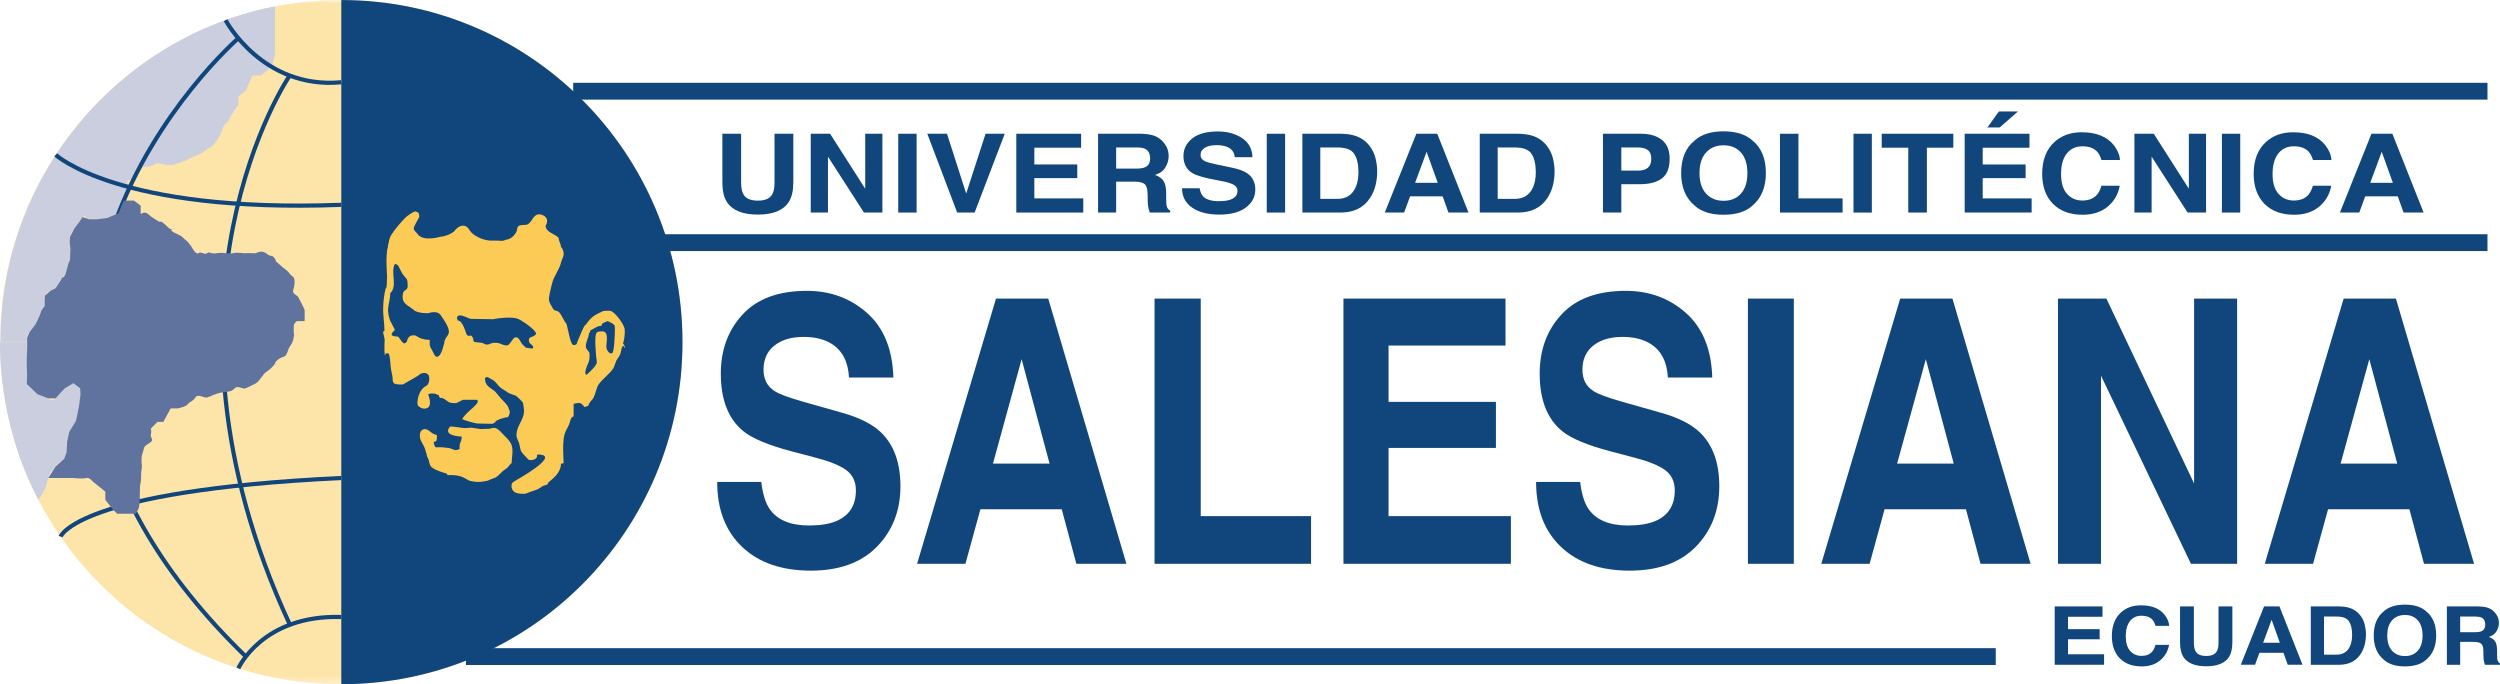 <?xml version="1.0" encoding="UTF-8"?>
<svg xmlns="http://www.w3.org/2000/svg" xmlns:xlink="http://www.w3.org/1999/xlink" width="356.83pt" height="97.66pt" viewBox="0 0 356.83 97.66" version="1.1">
<defs>
<clipPath id="clip1">
  <path d="M 0.008 0 L 97.414 0 L 97.414 97.66 L 0.008 97.66 Z M 0.008 0 "/>
</clipPath>
<filter id="alpha" filterUnits="objectBoundingBox" x="0%" y="0%" width="100%" height="100%">
  <feColorMatrix type="matrix" in="SourceGraphic" values="0 0 0 0 1 0 0 0 0 1 0 0 0 0 1 0 0 0 1 0"/>
</filter>
<mask id="mask0">
  <g filter="url(#alpha)">
<rect x="0" y="0" width="356.83" height="97.66" style="fill:rgb(0%,0%,0%);fill-opacity:0.5;stroke:none;"/>
  </g>
</mask>
<clipPath id="clip3">
  <path d="M 0.008 0 L 97.414 0 L 97.414 97.66 L 0.008 97.66 Z M 0.008 0 "/>
</clipPath>
<clipPath id="clip2">
  <rect width="98" height="98"/>
</clipPath>
<g id="surface4" clip-path="url(#clip2)">
<g clip-path="url(#clip3)" clip-rule="nonzero">
<path style=" stroke:none;fill-rule:nonzero;fill:rgb(98.799%,79.599%,33.299%);fill-opacity:1;" d="M 97.414 48.832 C 97.414 75.801 75.609 97.66 48.711 97.66 C 21.812 97.66 0.008 75.801 0.008 48.832 C 0.008 21.863 21.812 0 48.711 0 C 75.609 0 97.414 21.863 97.414 48.832 "/>
</g>
</g>
<clipPath id="clip4">
  <path d="M 48 0 L 98 0 L 98 97.66 L 48 97.66 Z M 48 0 "/>
</clipPath>
<clipPath id="clip5">
  <path d="M 23 2 L 50 2 L 50 97.66 L 23 97.66 Z M 23 2 "/>
</clipPath>
<clipPath id="clip6">
  <path d="M 25 79 L 58 79 L 58 97.66 L 25 97.66 Z M 25 79 "/>
</clipPath>
<clipPath id="clip7">
  <path d="M 4 0 L 44 0 L 44 97.66 L 4 97.66 Z M 4 0 "/>
</clipPath>
<clipPath id="clip8">
  <path d="M 80 11 L 356.828 11 L 356.828 15 L 80 15 Z M 80 11 "/>
</clipPath>
<clipPath id="clip9">
  <path d="M 80 33 L 356.828 33 L 356.828 36 L 80 36 Z M 80 33 "/>
</clipPath>
<clipPath id="clip10">
  <path d="M 349 86 L 356.828 86 L 356.828 95 L 349 95 Z M 349 86 "/>
</clipPath>
</defs>
<g id="surface1">
<g clip-path="url(#clip1)" clip-rule="nonzero">
<use xlink:href="#surface4" transform="matrix(1,0,0,1,0,-0)" mask="url(#mask0)"/>
</g>
<path style=" stroke:none;fill-rule:nonzero;fill:rgb(79.599%,80.8%,87.5%);fill-opacity:1;" d="M 0.062 48.793 C 0.062 25.277 16.641 5.645 38.723 1 L 39.242 0.926 L 39.242 7.875 L 38.77 9.535 L 37.246 10.785 L 36.043 10.785 L 35.09 12.918 L 34.02 13.758 L 34.02 14.957 C 34.02 14.957 32.801 16.641 32.684 17.121 C 32.562 17.598 31.992 17.531 31.738 18.465 C 31.48 19.398 30.762 20.359 30.402 20.723 C 30.043 21.082 29.801 21.082 29.203 21.559 C 28.602 22.043 27.641 22.281 27.039 22.641 C 26.441 23 25.84 23.121 24.879 23.48 C 23.918 23.84 22.48 23 22 23.48 C 21.52 23.961 20.055 23.637 19.781 24.168 C 19.504 24.695 19.359 24.984 19.168 25.367 C 18.98 25.746 18.156 25.727 18.156 25.727 L 18.156 27.496 C 18.156 27.496 17.824 28.242 17.66 28.637 C 17.492 29.027 17.066 30.055 16.918 30.449 C 16.766 30.84 15.035 31.164 14.438 31.285 C 13.836 31.402 13.117 31.043 12.637 31.285 C 12.156 31.523 12.277 30.133 11.555 31.309 C 10.836 32.484 10.234 32.848 9.996 33.805 C 9.754 34.766 10.355 36.445 9.996 37.047 C 9.637 37.645 9.637 38.488 9.395 38.969 C 9.152 39.445 8.742 39.566 8.648 40.047 C 8.555 40.527 8.672 40.648 7.953 41.129 C 7.234 41.609 6.754 41.488 6.395 42.207 C 6.031 42.93 6.875 42.93 6.395 43.648 C 5.914 44.367 6.031 43.852 5.676 45.012 C 5.312 46.168 5.312 45.93 4.711 46.77 C 4.113 47.609 3.875 47.59 3.875 48.211 C 3.875 48.832 3.754 48.918 3.875 49.945 C 3.992 50.973 3.82 54.812 3.82 54.812 L 4.473 55.41 L 5.312 56.254 C 5.312 56.254 5.434 55.895 5.793 56.254 C 6.152 56.613 6.875 56.852 6.875 56.852 C 6.875 56.852 7.473 57.453 7.953 56.852 C 8.434 56.254 9.273 55.41 9.273 55.41 C 9.273 55.41 9.754 54.691 10.477 54.691 C 11.195 54.691 11.434 55.055 11.434 55.41 C 11.434 55.773 11.555 56.547 11.434 57.121 C 11.316 57.691 10.957 59.613 10.836 60.094 C 10.715 60.574 9.875 61.656 9.875 61.656 C 9.875 61.656 9.516 63.094 9.516 63.574 C 9.516 64.055 9.637 64.895 9.152 65.496 C 8.676 66.098 8.191 65.977 7.953 66.578 C 7.715 67.18 7.355 67.059 7.113 67.656 C 6.875 68.258 6.754 68.617 6.633 69.219 C 6.516 69.816 5.488 71.348 5.488 71.348 C -0.457 60.16 0.008 48.832 0.008 48.832 L 48.711 48.832 "/>
<g clip-path="url(#clip4)" clip-rule="nonzero">
<path style=" stroke:none;fill-rule:nonzero;fill:rgb(6.299%,27.499%,48.199%);fill-opacity:1;" d="M 48.711 97.66 C 75.609 97.66 97.414 75.801 97.414 48.832 C 97.414 21.863 75.609 0.004 48.711 0.004 "/>
</g>
<path style="fill:none;stroke-width:5.97;stroke-linecap:butt;stroke-linejoin:miter;stroke:rgb(6.299%,27.499%,48.199%);stroke-opacity:1;stroke-miterlimit:10;" d="M 321.992 947.772 C 321.992 947.772 374.414 848.788 487.109 859.178 " transform="matrix(0.1,0,0,-0.1,0,97.66)"/>
<g clip-path="url(#clip5)" clip-rule="nonzero">
<path style="fill:none;stroke-width:5.97;stroke-linecap:butt;stroke-linejoin:miter;stroke:rgb(6.299%,27.499%,48.199%);stroke-opacity:1;stroke-miterlimit:10;" d="M 413.477 868.748 C 413.477 868.748 197.227 551.795 413.477 85.584 " transform="matrix(0.1,0,0,-0.1,0,97.66)"/>
</g>
<g clip-path="url(#clip6)" clip-rule="nonzero">
<path style="fill:none;stroke-width:5.97;stroke-linecap:butt;stroke-linejoin:miter;stroke:rgb(6.299%,27.499%,48.199%);stroke-opacity:1;stroke-miterlimit:10;" d="M 340.195 22.616 C 340.195 22.616 374.414 99.373 487.109 95.936 " transform="matrix(0.1,0,0,-0.1,0,97.66)"/>
</g>
<g clip-path="url(#clip7)" clip-rule="nonzero">
<path style="fill:none;stroke-width:5.97;stroke-linecap:butt;stroke-linejoin:miter;stroke:rgb(6.299%,27.499%,48.199%);stroke-opacity:1;stroke-miterlimit:10;" d="M 340.195 921.991 C 340.195 921.991 -134.141 510.428 350.898 39.452 " transform="matrix(0.1,0,0,-0.1,0,97.66)"/>
</g>
<path style="fill:none;stroke-width:5.97;stroke-linecap:butt;stroke-linejoin:miter;stroke:rgb(6.299%,27.499%,48.199%);stroke-opacity:1;stroke-miterlimit:10;" d="M 79.531 755.584 C 79.531 755.584 168.281 672.264 487.109 684.256 " transform="matrix(0.1,0,0,-0.1,0,97.66)"/>
<path style="fill:none;stroke-width:5.97;stroke-linecap:butt;stroke-linejoin:miter;stroke:rgb(6.299%,27.499%,48.199%);stroke-opacity:1;stroke-miterlimit:10;" d="M 86.484 210.623 C 86.484 210.623 108.281 276.327 487.109 294.334 " transform="matrix(0.1,0,0,-0.1,0,97.66)"/>
<path style=" stroke:none;fill-rule:nonzero;fill:rgb(37.599%,45.099%,62%);fill-opacity:1;" d="M 17.66 28.637 L 19.117 28.637 L 20.078 29.352 L 20.078 30.566 C 20.078 30.566 20.68 30.082 21.16 30.566 C 21.641 31.043 22.719 31.645 22.719 31.645 L 23.078 31.645 C 23.078 31.645 23.941 32.363 24.168 32.605 C 24.398 32.844 24.879 32.605 24.879 32.605 C 24.879 32.605 23.918 32.727 24.879 33.207 L 25.84 33.684 L 26.801 34.527 L 27.281 35.125 C 27.281 35.125 27.941 36.43 28.332 36.137 C 28.723 35.844 29.199 36.43 29.562 36.137 C 29.922 35.844 30.043 36.312 31 36.137 C 31.961 35.965 32.684 36.312 33.285 36.137 C 33.883 35.965 34.734 36.191 35.09 36.137 C 35.445 36.086 36.441 36.191 36.543 36.137 C 36.645 36.086 37.367 35.637 38.086 36.223 C 38.805 36.805 38.715 36.203 39.242 36.926 C 39.766 37.645 38.684 36.688 39.766 37.645 C 40.848 38.605 41.043 38.605 41.367 39.086 C 41.684 39.566 42.047 39.328 42.047 40.289 C 42.047 41.246 41.566 41.609 42.047 41.969 L 42.527 42.328 C 42.527 42.328 43.484 44.102 43.484 44.297 L 43.484 45.832 L 42.406 45.832 C 42.406 45.832 41.926 46.051 41.926 46.648 L 41.926 47.25 C 41.926 48.09 42.047 47.348 41.926 48.09 C 41.805 48.832 41.73 48.879 41.348 49.504 C 40.965 50.133 41.023 50.766 40.453 50.93 C 39.887 51.09 39.438 51.453 39.242 51.812 C 39.043 52.172 39.887 51.211 39.043 52.172 C 38.203 53.133 38.086 52.859 37.605 53.477 C 37.125 54.09 36.922 54.453 36.543 54.695 C 36.164 54.934 35.574 55.172 35.09 55.41 C 34.602 55.652 34.004 54.934 33.523 55.41 C 33.043 55.895 32.711 55.895 31.734 56.012 C 30.762 56.133 30.043 56.613 29.562 56.734 C 29.082 56.852 28.242 56.133 27.883 56.734 C 27.52 57.332 27.039 57.332 26.801 57.691 C 26.559 58.055 25.359 58.293 25.359 58.293 L 24.359 58.293 L 23.32 60.215 L 22.477 60.215 L 21.531 61.176 C 21.531 61.176 21.66 61.535 21.531 62.016 C 21.398 62.496 22.023 62.734 21.531 63.094 C 21.039 63.453 20.68 63.574 20.559 63.938 C 20.441 64.293 20.441 64.418 20.32 64.777 C 20.199 65.137 20.199 65.379 20.199 65.855 C 20.199 66.336 20.32 66.457 20.199 67.059 C 20.078 67.656 20.199 68.379 20.078 68.855 C 19.957 69.336 19.984 69.535 19.957 70.539 C 19.93 71.539 20.023 70.621 19.93 71.539 L 19.84 72.457 L 19.406 73.328 L 16.719 73.328 L 16 72.586 L 15.035 71.348 L 15.035 70.176 L 13.25 68.738 C 13.25 68.738 12.754 68.074 12.277 68.227 C 11.797 68.379 10.355 68.227 10.355 68.227 L 6.898 68.227 L 7.953 66.578 L 9.156 65.496 L 9.5 64.582 L 9.582 63.008 L 9.875 61.656 L 10.836 60.094 L 11.012 59.266 L 11.293 57.832 L 11.484 56.363 L 11.434 55.41 L 10.477 54.695 L 9.273 55.41 L 8.648 56.062 L 7.953 56.852 L 6.875 56.852 L 5.312 56.254 L 4.895 55.832 L 3.82 54.812 L 3.867 53.477 L 3.82 52.172 L 3.82 50.984 L 3.875 49.945 L 3.875 48.211 L 4.227 47.383 C 4.227 47.383 4.84 46.594 5.016 46.363 C 5.195 46.137 5.672 45.012 5.672 45.012 L 5.918 44.297 L 6.395 43.648 L 6.375 42.816 L 6.395 42.207 L 7.234 41.492 L 7.953 41.129 L 8.648 40.047 L 8.863 39.621 C 8.863 39.621 9.188 39.668 9.395 38.969 C 9.605 38.266 9.746 37.664 9.746 37.664 L 9.996 37.047 L 10.043 35.586 L 9.941 34.527 L 9.996 33.805 L 10.609 32.617 L 11.293 31.711 L 11.785 30.984 L 12.637 31.285 L 13.926 31.297 L 15.316 31.102 L 16.918 30.449 L 17.355 29.352 "/>
<g clip-path="url(#clip8)" clip-rule="nonzero">
<path style="fill:none;stroke-width:24;stroke-linecap:butt;stroke-linejoin:miter;stroke:rgb(6.299%,27.499%,48.199%);stroke-opacity:1;stroke-miterlimit:10;" d="M 818.125 846.405 L 3550.43 846.405 " transform="matrix(0.1,0,0,-0.1,0,97.66)"/>
</g>
<g clip-path="url(#clip9)" clip-rule="nonzero">
<path style="fill:none;stroke-width:24;stroke-linecap:butt;stroke-linejoin:miter;stroke:rgb(6.299%,27.499%,48.199%);stroke-opacity:1;stroke-miterlimit:10;" d="M 818.125 630.272 L 3550.43 630.272 " transform="matrix(0.1,0,0,-0.1,0,97.66)"/>
</g>
<path style="fill:none;stroke-width:24;stroke-linecap:butt;stroke-linejoin:miter;stroke:rgb(6.299%,27.499%,48.199%);stroke-opacity:1;stroke-miterlimit:10;" d="M 665.078 39.452 L 2848.594 39.452 " transform="matrix(0.1,0,0,-0.1,0,97.66)"/>
<path style=" stroke:none;fill-rule:nonzero;fill:rgb(6.299%,27.499%,48.199%);fill-opacity:1;" d="M 103.105 19.09 L 105.781 19.09 L 105.781 26 C 105.781 26.773 105.887 27.336 106.09 27.691 C 106.406 28.32 107.102 28.637 108.172 28.637 C 109.234 28.637 109.926 28.32 110.242 27.691 C 110.449 27.336 110.551 26.773 110.551 26 L 110.551 19.09 L 113.23 19.09 L 113.23 26.004 C 113.23 27.199 113.02 28.129 112.605 28.797 C 111.832 30.02 110.352 30.629 108.172 30.629 C 105.988 30.629 104.508 30.02 103.727 28.797 C 103.312 28.129 103.105 27.199 103.105 26.004 "/>
<path style=" stroke:none;fill-rule:nonzero;fill:rgb(6.299%,27.499%,48.199%);fill-opacity:1;" d="M 115.719 19.09 L 118.48 19.09 L 123.492 26.934 L 123.492 19.09 L 125.945 19.09 L 125.945 30.34 L 123.312 30.34 L 118.176 22.359 L 118.176 30.34 L 115.719 30.34 "/>
<path style=" stroke:none;fill-rule:nonzero;fill:rgb(6.299%,27.499%,48.199%);fill-opacity:1;" d="M 128.207 30.34 L 130.828 30.34 L 130.828 19.09 L 128.207 19.09 Z M 128.207 30.34 "/>
<path style=" stroke:none;fill-rule:nonzero;fill:rgb(6.299%,27.499%,48.199%);fill-opacity:1;" d="M 140.672 19.09 L 143.41 19.09 L 139.109 30.34 L 136.621 30.34 L 132.355 19.09 L 135.168 19.09 L 137.906 27.629 "/>
<path style=" stroke:none;fill-rule:nonzero;fill:rgb(6.299%,27.499%,48.199%);fill-opacity:1;" d="M 154.312 21.082 L 147.633 21.082 L 147.633 23.473 L 153.762 23.473 L 153.762 25.426 L 147.633 25.426 L 147.633 28.316 L 154.617 28.316 L 154.617 30.34 L 145.059 30.34 L 145.059 19.09 L 154.312 19.09 "/>
<path style=" stroke:none;fill-rule:nonzero;fill:rgb(6.299%,27.499%,48.199%);fill-opacity:1;" d="M 159.309 21.047 L 159.309 24.066 L 162.145 24.066 C 162.707 24.066 163.133 24.004 163.414 23.883 C 163.91 23.672 164.16 23.25 164.16 22.617 C 164.16 21.934 163.918 21.477 163.438 21.242 C 163.164 21.109 162.762 21.047 162.219 21.047 Z M 164.758 19.379 C 165.223 19.559 165.613 19.82 165.938 20.168 C 166.203 20.453 166.414 20.77 166.574 21.113 C 166.727 21.461 166.805 21.852 166.805 22.297 C 166.805 22.832 166.656 23.355 166.352 23.871 C 166.051 24.387 165.551 24.754 164.852 24.969 C 165.438 25.176 165.848 25.473 166.09 25.855 C 166.332 26.238 166.453 26.828 166.453 27.613 L 166.453 28.371 C 166.453 28.883 166.477 29.23 166.523 29.418 C 166.594 29.707 166.754 29.918 167.012 30.055 L 167.012 30.34 L 164.102 30.34 C 164.02 30.09 163.965 29.887 163.93 29.734 C 163.859 29.422 163.824 29.098 163.82 28.766 L 163.801 27.723 C 163.789 27.004 163.652 26.527 163.387 26.289 C 163.117 26.047 162.617 25.926 161.883 25.926 L 159.309 25.926 L 159.309 30.34 L 156.73 30.34 L 156.73 19.09 L 162.766 19.09 C 163.629 19.105 164.293 19.203 164.758 19.379 "/>
<path style=" stroke:none;fill-rule:nonzero;fill:rgb(6.299%,27.499%,48.199%);fill-opacity:1;" d="M 171.23 26.867 C 171.312 27.379 171.473 27.766 171.711 28.02 C 172.148 28.48 172.895 28.715 173.957 28.715 C 174.59 28.715 175.109 28.652 175.504 28.531 C 176.254 28.297 176.633 27.863 176.633 27.227 C 176.633 26.855 176.445 26.566 176.078 26.363 C 175.711 26.164 175.125 25.988 174.324 25.836 L 172.961 25.57 C 171.617 25.305 170.695 25.016 170.195 24.707 C 169.344 24.188 168.918 23.379 168.918 22.273 C 168.918 21.266 169.336 20.43 170.168 19.762 C 171 19.098 172.219 18.762 173.832 18.762 C 175.176 18.762 176.324 19.078 177.273 19.703 C 178.227 20.332 178.723 21.246 178.77 22.441 L 176.234 22.441 C 176.191 21.766 175.852 21.285 175.219 21 C 174.797 20.812 174.273 20.715 173.648 20.715 C 172.949 20.715 172.398 20.84 171.98 21.082 C 171.566 21.328 171.359 21.668 171.359 22.105 C 171.359 22.508 171.562 22.809 171.973 23.004 C 172.234 23.137 172.797 23.293 173.648 23.473 L 175.863 23.938 C 176.836 24.141 177.559 24.41 178.043 24.754 C 178.797 25.281 179.172 26.047 179.172 27.051 C 179.172 28.078 178.727 28.93 177.836 29.609 C 176.945 30.289 175.688 30.629 174.059 30.629 C 172.398 30.629 171.094 30.293 170.141 29.625 C 169.188 28.957 168.715 28.035 168.715 26.867 "/>
<path style=" stroke:none;fill-rule:nonzero;fill:rgb(6.299%,27.499%,48.199%);fill-opacity:1;" d="M 180.805 30.34 L 183.426 30.34 L 183.426 19.09 L 180.805 19.09 Z M 180.805 30.34 "/>
<path style=" stroke:none;fill-rule:nonzero;fill:rgb(6.299%,27.499%,48.199%);fill-opacity:1;" d="M 188.449 21.047 L 188.449 28.387 L 190.883 28.387 C 192.129 28.387 192.996 27.84 193.488 26.746 C 193.758 26.145 193.895 25.43 193.895 24.602 C 193.895 23.457 193.691 22.578 193.289 21.965 C 192.887 21.352 192.082 21.047 190.883 21.047 Z M 193.281 19.336 C 194.168 19.594 194.883 20.07 195.434 20.762 C 195.871 21.324 196.172 21.926 196.328 22.578 C 196.492 23.23 196.57 23.852 196.57 24.441 C 196.57 25.938 196.234 27.203 195.562 28.242 C 194.645 29.641 193.238 30.34 191.328 30.34 L 185.891 30.34 L 185.891 19.09 L 191.328 19.09 C 192.113 19.102 192.762 19.184 193.281 19.336 "/>
<path style=" stroke:none;fill-rule:nonzero;fill:rgb(6.299%,27.499%,48.199%);fill-opacity:1;" d="M 201.98 26.09 L 205.211 26.09 L 203.621 21.664 Z M 202.156 19.09 L 205.141 19.09 L 209.602 30.34 L 206.742 30.34 L 205.91 28.027 L 201.266 28.027 L 200.41 30.34 L 197.652 30.34 "/>
<path style=" stroke:none;fill-rule:nonzero;fill:rgb(6.299%,27.499%,48.199%);fill-opacity:1;" d="M 213.766 21.047 L 213.766 28.387 L 216.199 28.387 C 217.445 28.387 218.312 27.84 218.809 26.746 C 219.074 26.145 219.207 25.43 219.207 24.602 C 219.207 23.457 219.008 22.578 218.605 21.965 C 218.203 21.352 217.398 21.047 216.199 21.047 Z M 218.598 19.336 C 219.484 19.594 220.199 20.07 220.746 20.762 C 221.188 21.324 221.488 21.926 221.648 22.578 C 221.809 23.23 221.887 23.852 221.887 24.441 C 221.887 25.938 221.551 27.203 220.875 28.242 C 219.965 29.641 218.551 30.34 216.645 30.34 L 211.207 30.34 L 211.207 19.09 L 216.645 19.09 C 217.426 19.102 218.078 19.184 218.598 19.336 "/>
<path style=" stroke:none;fill-rule:nonzero;fill:rgb(6.299%,27.499%,48.199%);fill-opacity:1;" d="M 235.191 21.418 C 234.855 21.168 234.391 21.047 233.789 21.047 L 231.414 21.047 L 231.414 24.355 L 233.789 24.355 C 234.391 24.355 234.855 24.223 235.191 23.953 C 235.523 23.684 235.691 23.254 235.691 22.668 C 235.691 22.086 235.523 21.668 235.191 21.418 M 237.203 25.469 C 236.465 26.02 235.41 26.293 234.039 26.293 L 231.414 26.293 L 231.414 30.34 L 228.793 30.34 L 228.793 19.09 L 234.211 19.09 C 235.461 19.09 236.453 19.379 237.195 19.961 C 237.938 20.543 238.312 21.438 238.312 22.656 C 238.312 23.98 237.941 24.922 237.203 25.469 "/>
<path style=" stroke:none;fill-rule:nonzero;fill:rgb(6.299%,27.499%,48.199%);fill-opacity:1;" d="M 248.492 27.629 C 249.105 26.941 249.41 25.965 249.41 24.699 C 249.41 23.438 249.105 22.461 248.492 21.773 C 247.879 21.082 247.051 20.738 246.008 20.738 C 244.961 20.738 244.129 21.082 243.508 21.77 C 242.883 22.457 242.574 23.434 242.574 24.699 C 242.574 25.965 242.883 26.941 243.508 27.629 C 244.129 28.316 244.961 28.66 246.008 28.66 C 247.051 28.66 247.879 28.316 248.492 27.629 M 250.141 29.34 C 249.188 30.215 247.809 30.652 246.008 30.652 C 244.203 30.652 242.824 30.215 241.871 29.34 C 240.594 28.266 239.953 26.719 239.953 24.699 C 239.953 22.641 240.594 21.094 241.871 20.062 C 242.824 19.188 244.203 18.746 246.008 18.746 C 247.809 18.746 249.188 19.188 250.141 20.062 C 251.41 21.094 252.047 22.641 252.047 24.699 C 252.047 26.719 251.41 28.266 250.141 29.34 "/>
<path style=" stroke:none;fill-rule:nonzero;fill:rgb(6.299%,27.499%,48.199%);fill-opacity:1;" d="M 254.059 19.09 L 256.695 19.09 L 256.695 28.316 L 262.996 28.316 L 262.996 30.34 L 254.059 30.34 "/>
<path style=" stroke:none;fill-rule:nonzero;fill:rgb(6.299%,27.499%,48.199%);fill-opacity:1;" d="M 264.551 30.34 L 267.172 30.34 L 267.172 19.09 L 264.551 19.09 Z M 264.551 30.34 "/>
<path style=" stroke:none;fill-rule:nonzero;fill:rgb(6.299%,27.499%,48.199%);fill-opacity:1;" d="M 278.801 19.09 L 278.801 21.082 L 275.027 21.082 L 275.027 30.34 L 272.371 30.34 L 272.371 21.082 L 268.582 21.082 L 268.582 19.09 "/>
<path style=" stroke:none;fill-rule:nonzero;fill:rgb(6.299%,27.499%,48.199%);fill-opacity:1;" d="M 288.027 15.91 L 285.426 18.191 L 283.664 18.191 L 285.305 15.91 Z M 289.672 21.082 L 282.996 21.082 L 282.996 23.473 L 289.121 23.473 L 289.121 25.426 L 282.996 25.426 L 282.996 28.316 L 289.98 28.316 L 289.98 30.34 L 280.422 30.34 L 280.422 19.09 L 289.672 19.09 "/>
<path style=" stroke:none;fill-rule:nonzero;fill:rgb(6.299%,27.499%,48.199%);fill-opacity:1;" d="M 293.238 20.266 C 294.254 19.34 295.547 18.879 297.117 18.879 C 299.215 18.879 300.75 19.5 301.723 20.742 C 302.258 21.438 302.547 22.137 302.586 22.836 L 299.949 22.836 C 299.781 22.301 299.566 21.891 299.305 21.617 C 298.836 21.129 298.137 20.883 297.215 20.883 C 296.277 20.883 295.535 21.23 294.992 21.918 C 294.449 22.609 294.18 23.582 294.18 24.844 C 294.18 26.105 294.469 27.051 295.039 27.68 C 295.609 28.309 296.34 28.621 297.219 28.621 C 298.125 28.621 298.812 28.352 299.289 27.812 C 299.551 27.523 299.77 27.086 299.941 26.508 L 302.559 26.508 C 302.336 27.734 301.758 28.73 300.828 29.5 C 299.898 30.266 298.711 30.652 297.258 30.652 C 295.465 30.652 294.055 30.133 293.027 29.094 C 291.996 28.051 291.484 26.621 291.484 24.809 C 291.484 22.844 292.07 21.332 293.238 20.266 "/>
<path style=" stroke:none;fill-rule:nonzero;fill:rgb(6.299%,27.499%,48.199%);fill-opacity:1;" d="M 304.648 19.09 L 307.41 19.09 L 312.418 26.934 L 312.418 19.09 L 314.875 19.09 L 314.875 30.34 L 312.242 30.34 L 307.105 22.359 L 307.105 30.34 L 304.648 30.34 "/>
<path style=" stroke:none;fill-rule:nonzero;fill:rgb(6.299%,27.499%,48.199%);fill-opacity:1;" d="M 317.137 30.34 L 319.754 30.34 L 319.754 19.09 L 317.137 19.09 Z M 317.137 30.34 "/>
<path style=" stroke:none;fill-rule:nonzero;fill:rgb(6.299%,27.499%,48.199%);fill-opacity:1;" d="M 323.422 20.266 C 324.441 19.34 325.734 18.879 327.301 18.879 C 329.402 18.879 330.938 19.5 331.906 20.742 C 332.445 21.438 332.73 22.137 332.773 22.836 L 330.137 22.836 C 329.969 22.301 329.754 21.891 329.488 21.617 C 329.02 21.129 328.324 20.883 327.402 20.883 C 326.461 20.883 325.723 21.23 325.18 21.918 C 324.641 22.609 324.367 23.582 324.367 24.844 C 324.367 26.105 324.652 27.051 325.227 27.68 C 325.797 28.309 326.523 28.621 327.406 28.621 C 328.309 28.621 328.996 28.352 329.473 27.812 C 329.734 27.523 329.953 27.086 330.129 26.508 L 332.746 26.508 C 332.52 27.734 331.945 28.73 331.016 29.5 C 330.086 30.266 328.898 30.652 327.445 30.652 C 325.652 30.652 324.238 30.133 323.211 29.094 C 322.184 28.051 321.672 26.621 321.672 24.809 C 321.672 22.844 322.254 21.332 323.422 20.266 "/>
<path style=" stroke:none;fill-rule:nonzero;fill:rgb(6.299%,27.499%,48.199%);fill-opacity:1;" d="M 338.312 26.09 L 341.539 26.09 L 339.949 21.664 Z M 338.484 19.09 L 341.465 19.09 L 345.93 30.34 L 343.07 30.34 L 342.238 28.027 L 337.594 28.027 L 336.738 30.34 L 333.98 30.34 "/>
<path style=" stroke:none;fill-rule:nonzero;fill:rgb(6.299%,27.499%,48.199%);fill-opacity:1;" d="M 300.094 88.031 L 295.172 88.031 L 295.172 89.801 L 299.688 89.801 L 299.688 91.246 L 295.172 91.246 L 295.172 93.387 L 300.32 93.387 L 300.32 94.883 L 293.273 94.883 L 293.273 86.555 L 300.094 86.555 "/>
<path style=" stroke:none;fill-rule:nonzero;fill:rgb(6.299%,27.499%,48.199%);fill-opacity:1;" d="M 302.723 87.426 C 303.473 86.738 304.426 86.398 305.578 86.398 C 307.129 86.398 308.258 86.855 308.977 87.777 C 309.371 88.293 309.582 88.809 309.609 89.332 L 307.668 89.332 C 307.547 88.93 307.383 88.629 307.191 88.426 C 306.848 88.066 306.336 87.883 305.656 87.883 C 304.965 87.883 304.414 88.141 304.016 88.648 C 303.617 89.16 303.414 89.883 303.414 90.816 C 303.414 91.75 303.629 92.449 304.051 92.914 C 304.469 93.383 305.008 93.613 305.656 93.613 C 306.324 93.613 306.828 93.414 307.18 93.016 C 307.375 92.801 307.535 92.477 307.66 92.047 L 309.594 92.047 C 309.426 92.957 309 93.695 308.316 94.262 C 307.633 94.832 306.758 95.117 305.684 95.117 C 304.363 95.117 303.324 94.73 302.562 93.965 C 301.809 93.191 301.43 92.133 301.43 90.789 C 301.43 89.336 301.859 88.215 302.723 87.426 "/>
<path style=" stroke:none;fill-rule:nonzero;fill:rgb(6.299%,27.499%,48.199%);fill-opacity:1;" d="M 311.164 86.555 L 313.137 86.555 L 313.137 91.672 C 313.137 92.242 313.215 92.66 313.363 92.922 C 313.598 93.391 314.109 93.625 314.898 93.625 C 315.68 93.625 316.191 93.391 316.426 92.922 C 316.574 92.66 316.652 92.242 316.652 91.672 L 316.652 86.555 L 318.629 86.555 L 318.629 91.676 C 318.629 92.562 318.473 93.25 318.168 93.742 C 317.598 94.648 316.504 95.098 314.898 95.098 C 313.289 95.098 312.199 94.648 311.621 93.742 C 311.316 93.25 311.164 92.562 311.164 91.676 "/>
<path style=" stroke:none;fill-rule:nonzero;fill:rgb(6.299%,27.499%,48.199%);fill-opacity:1;" d="M 323.023 91.738 L 325.406 91.738 L 324.23 88.461 Z M 323.152 86.555 L 325.352 86.555 L 328.641 94.883 L 326.535 94.883 L 325.922 93.172 L 322.496 93.172 L 321.867 94.883 L 319.836 94.883 "/>
<path style=" stroke:none;fill-rule:nonzero;fill:rgb(6.299%,27.499%,48.199%);fill-opacity:1;" d="M 331.711 88.004 L 331.711 93.438 L 333.504 93.438 C 334.422 93.438 335.062 93.031 335.426 92.223 C 335.621 91.777 335.723 91.25 335.723 90.637 C 335.723 89.789 335.574 89.137 335.277 88.684 C 334.98 88.23 334.391 88.004 333.504 88.004 Z M 335.273 86.738 C 335.926 86.93 336.453 87.281 336.855 87.793 C 337.184 88.207 337.402 88.656 337.52 89.137 C 337.637 89.621 337.695 90.078 337.695 90.516 C 337.695 91.625 337.449 92.562 336.953 93.332 C 336.277 94.367 335.238 94.887 333.832 94.887 L 329.824 94.887 L 329.824 86.555 L 333.832 86.555 C 334.41 86.562 334.891 86.625 335.273 86.738 "/>
<path style=" stroke:none;fill-rule:nonzero;fill:rgb(6.299%,27.499%,48.199%);fill-opacity:1;" d="M 345.098 92.879 C 345.551 92.371 345.777 91.648 345.777 90.707 C 345.777 89.773 345.551 89.051 345.098 88.543 C 344.645 88.031 344.035 87.777 343.27 87.777 C 342.496 87.777 341.883 88.031 341.422 88.539 C 340.969 89.047 340.738 89.77 340.738 90.707 C 340.738 91.648 340.969 92.371 341.422 92.879 C 341.883 93.387 342.496 93.641 343.27 93.641 C 344.035 93.641 344.645 93.387 345.098 92.879 M 346.312 94.145 C 345.609 94.793 344.598 95.117 343.27 95.117 C 341.938 95.117 340.922 94.793 340.219 94.145 C 339.277 93.352 338.809 92.203 338.809 90.707 C 338.809 89.184 339.277 88.039 340.219 87.273 C 340.922 86.625 341.938 86.301 343.27 86.301 C 344.598 86.301 345.609 86.625 346.312 87.273 C 347.254 88.039 347.723 89.184 347.723 90.707 C 347.723 92.203 347.254 93.352 346.312 94.145 "/>
<g clip-path="url(#clip10)" clip-rule="nonzero">
<path style=" stroke:none;fill-rule:nonzero;fill:rgb(6.299%,27.499%,48.199%);fill-opacity:1;" d="M 351.145 88.004 L 351.145 90.238 L 353.238 90.238 C 353.652 90.238 353.965 90.195 354.172 90.105 C 354.539 89.945 354.723 89.633 354.723 89.164 C 354.723 88.66 354.547 88.32 354.188 88.148 C 353.988 88.051 353.691 88.004 353.289 88.004 Z M 355.164 86.773 C 355.504 86.902 355.793 87.098 356.031 87.355 C 356.23 87.562 356.387 87.797 356.5 88.055 C 356.613 88.309 356.672 88.602 356.672 88.93 C 356.672 89.324 356.562 89.715 356.336 90.098 C 356.113 90.477 355.746 90.75 355.234 90.906 C 355.664 91.062 355.969 91.281 356.145 91.566 C 356.324 91.848 356.414 92.285 356.414 92.867 L 356.414 93.426 C 356.414 93.809 356.43 94.066 356.465 94.199 C 356.516 94.414 356.637 94.574 356.824 94.676 L 356.824 94.887 L 354.676 94.887 C 354.621 94.699 354.578 94.551 354.551 94.438 C 354.5 94.203 354.473 93.965 354.469 93.723 L 354.457 92.945 C 354.449 92.414 354.348 92.062 354.152 91.883 C 353.953 91.707 353.586 91.617 353.043 91.617 L 351.145 91.617 L 351.145 94.887 L 349.246 94.887 L 349.246 86.555 L 353.695 86.555 C 354.332 86.566 354.82 86.641 355.164 86.773 "/>
</g>
<path style=" stroke:none;fill-rule:nonzero;fill:rgb(6.299%,27.499%,48.199%);fill-opacity:1;" d="M 108.66 68.785 C 108.863 70.516 109.266 71.809 109.863 72.664 C 110.953 74.223 112.828 75.004 115.477 75.004 C 117.062 75.004 118.355 74.797 119.344 74.387 C 121.223 73.598 122.164 72.137 122.164 69.996 C 122.164 68.746 121.703 67.777 120.781 67.094 C 119.859 66.426 118.402 65.836 116.402 65.32 L 112.988 64.422 C 109.633 63.531 107.324 62.562 106.07 61.52 C 103.945 59.773 102.883 57.043 102.883 53.324 C 102.883 49.934 103.922 47.121 106.004 44.875 C 108.082 42.633 111.137 41.512 115.164 41.512 C 118.531 41.512 121.398 42.57 123.773 44.684 C 126.152 46.801 127.395 49.867 127.516 53.891 L 121.18 53.891 C 121.062 51.613 120.215 49.996 118.633 49.035 C 117.578 48.402 116.27 48.086 114.707 48.086 C 112.965 48.086 111.578 48.496 110.539 49.32 C 109.5 50.141 108.98 51.289 108.98 52.762 C 108.98 54.113 109.492 55.121 110.52 55.789 C 111.176 56.238 112.57 56.758 114.707 57.359 L 120.242 58.926 C 122.668 59.609 124.488 60.527 125.699 61.672 C 127.578 63.453 128.52 66.031 128.52 69.402 C 128.52 72.863 127.406 75.734 125.176 78.02 C 122.949 80.305 119.801 81.449 115.734 81.449 C 111.582 81.449 108.316 80.324 105.938 78.07 C 103.559 75.82 102.367 72.727 102.367 68.785 "/>
<path style=" stroke:none;fill-rule:nonzero;fill:rgb(6.299%,27.499%,48.199%);fill-opacity:1;" d="M 141.727 66.168 L 149.805 66.168 L 145.82 51.27 Z M 142.16 42.617 L 149.617 42.617 L 160.773 80.473 L 153.629 80.473 L 151.547 72.691 L 139.934 72.691 L 137.797 80.473 L 130.898 80.473 "/>
<path style=" stroke:none;fill-rule:nonzero;fill:rgb(6.299%,27.499%,48.199%);fill-opacity:1;" d="M 164.789 42.617 L 171.383 42.617 L 171.383 73.668 L 187.129 73.668 L 187.129 80.473 L 164.789 80.473 "/>
<path style=" stroke:none;fill-rule:nonzero;fill:rgb(6.299%,27.499%,48.199%);fill-opacity:1;" d="M 214.883 49.32 L 198.191 49.32 L 198.191 57.359 L 213.516 57.359 L 213.516 63.934 L 198.191 63.934 L 198.191 73.668 L 215.652 73.668 L 215.652 80.473 L 191.754 80.473 L 191.754 42.617 L 214.883 42.617 "/>
<path style=" stroke:none;fill-rule:nonzero;fill:rgb(6.299%,27.499%,48.199%);fill-opacity:1;" d="M 225.539 68.785 C 225.746 70.516 226.145 71.809 226.742 72.664 C 227.836 74.223 229.707 75.004 232.359 75.004 C 233.945 75.004 235.234 74.797 236.227 74.387 C 238.105 73.598 239.043 72.137 239.043 69.996 C 239.043 68.746 238.582 67.777 237.664 67.094 C 236.742 66.426 235.281 65.836 233.285 65.32 L 229.867 64.422 C 226.512 63.531 224.207 62.562 222.953 61.52 C 220.824 59.773 219.762 57.043 219.762 53.324 C 219.762 49.934 220.801 47.121 222.883 44.875 C 224.961 42.633 228.016 41.512 232.047 41.512 C 235.41 41.512 238.281 42.57 240.656 44.684 C 243.031 46.801 244.277 49.867 244.395 53.891 L 238.059 53.891 C 237.941 51.613 237.094 49.996 235.516 49.035 C 234.461 48.402 233.152 48.086 231.59 48.086 C 229.848 48.086 228.461 48.496 227.418 49.32 C 226.383 50.141 225.863 51.289 225.863 52.762 C 225.863 54.113 226.371 55.121 227.398 55.789 C 228.055 56.238 229.453 56.758 231.59 57.359 L 237.121 58.926 C 239.551 59.609 241.367 60.527 242.578 61.672 C 244.461 63.453 245.398 66.031 245.398 69.402 C 245.398 72.863 244.285 75.734 242.059 78.02 C 239.828 80.305 236.684 81.449 232.617 81.449 C 228.465 81.449 225.195 80.324 222.816 78.07 C 220.438 75.82 219.25 72.727 219.25 68.785 "/>
<path style=" stroke:none;fill-rule:nonzero;fill:rgb(6.299%,27.499%,48.199%);fill-opacity:1;" d="M 249.484 80.473 L 256.035 80.473 L 256.035 42.617 L 249.484 42.617 Z M 249.484 80.473 "/>
<path style=" stroke:none;fill-rule:nonzero;fill:rgb(6.299%,27.499%,48.199%);fill-opacity:1;" d="M 270.781 66.168 L 278.859 66.168 L 274.879 51.27 Z M 271.219 42.617 L 278.676 42.617 L 289.832 80.473 L 282.688 80.473 L 280.605 72.691 L 268.988 72.691 L 266.852 80.473 L 259.957 80.473 "/>
<path style=" stroke:none;fill-rule:nonzero;fill:rgb(6.299%,27.499%,48.199%);fill-opacity:1;" d="M 293.738 42.617 L 300.648 42.617 L 313.168 69.012 L 313.168 42.617 L 319.309 42.617 L 319.309 80.473 L 312.719 80.473 L 299.879 53.613 L 299.879 80.473 L 293.738 80.473 "/>
<path style=" stroke:none;fill-rule:nonzero;fill:rgb(6.299%,27.499%,48.199%);fill-opacity:1;" d="M 334.078 66.168 L 342.16 66.168 L 338.176 51.27 Z M 334.516 42.617 L 341.973 42.617 L 353.129 80.473 L 345.984 80.473 L 343.902 72.691 L 332.289 72.691 L 330.148 80.473 L 323.254 80.473 "/>
<path style=" stroke:none;fill-rule:nonzero;fill:rgb(98.799%,79.599%,33.299%);fill-opacity:1;" d="M 79.785 69.988 C 79.785 69.988 77.582 72.395 77.379 72.395 L 70.5 72.395 C 69.633 72.395 67.094 72.262 65.422 71.656 C 63.754 71.059 59.348 67.516 58.68 66.715 C 58.008 65.914 57.543 65.512 57.543 64.043 C 57.543 62.574 57.609 60.57 57.543 59.77 C 57.477 58.969 56.539 57.23 56.273 56.098 C 56.008 54.961 54.938 50.785 54.938 50.785 L 54.871 50.086 L 54.871 49.082 C 54.871 49.082 54.938 48.48 54.871 48.281 C 54.805 48.082 54.668 47.348 54.668 47.348 C 54.668 47.348 54.07 42.871 54.004 42.605 C 53.938 42.336 56.605 28.711 56.605 28.711 L 58.211 28.445 L 64.02 28.645 L 73.707 28.914 C 73.707 28.914 79.047 29.047 79.453 29.582 C 79.852 30.113 84.93 35.656 84.93 36.66 C 84.93 37.664 86.465 41.133 86.797 41.469 C 87.133 41.801 89.137 44.473 89.137 45.477 C 89.137 46.477 89.535 49.551 89.535 49.551 L 88.469 53.426 C 88.469 53.426 87.73 54.492 87.266 55.16 C 86.797 55.832 85.129 58.367 84.66 59.301 C 84.191 60.238 82.188 62.105 82.055 62.711 C 81.922 63.309 81.52 65.648 81.188 65.98 C 80.852 66.316 80.387 66.852 80.316 67.316 C 80.25 67.785 79.785 69.988 79.785 69.988 "/>
<path style=" stroke:none;fill-rule:nonzero;fill:rgb(6.299%,27.499%,48.199%);fill-opacity:1;" d="M 86.727 45.832 C 86.977 45.938 87.59 46.203 87.711 46.449 C 87.863 46.766 87.676 48.523 87.676 48.977 C 87.676 49.277 87.531 50.434 87.352 50.434 C 87.164 50.465 86.707 50.402 86.539 49.547 C 86.535 48.844 86.961 47.27 85.926 47.293 C 85.723 47.293 85.32 47.312 85.184 47.453 C 84.789 47.844 85.055 50.199 85.086 50.852 C 85.094 50.977 85.281 51.922 85.121 51.922 C 84.859 52.57 83.762 53.406 83.762 53.477 C 83.695 53.477 83.176 53.543 84.035 51.637 C 84.145 51.395 84.203 50.535 84.102 50.309 C 84.008 50.113 83.66 49.789 83.629 49.59 C 83.52 48.949 84.066 48.152 84.066 47.547 C 84.125 47.547 84.285 47.359 84.254 47.168 C 84.797 46.926 85.215 46.5 85.875 46.5 L 85.875 46.406 C 85.801 46.133 86.574 45.902 86.727 45.832 "/>
<path style=" stroke:none;fill-rule:nonzero;fill:rgb(6.299%,27.499%,48.199%);fill-opacity:1;" d="M 56.367 37.664 C 56.527 37.703 56.703 37.766 56.809 37.875 C 57.016 38.273 57.223 38.676 57.434 39.074 C 57.652 39.348 57.871 39.621 58.09 39.895 C 58.164 40.047 58.207 40.746 58.191 40.934 C 58.137 41.465 57.621 41.312 57.504 41.945 C 57.289 43.078 57.902 43.441 58.652 43.93 C 58.855 44.086 59.062 44.246 59.266 44.402 C 59.781 44.645 60.48 44.707 61.125 44.707 C 61.406 44.582 62.438 44.359 62.836 44.898 C 62.836 44.934 64.262 46.691 64.051 47.535 C 63.934 48.008 63.41 48.324 63.41 48.992 C 63.344 48.992 63.094 50.777 62.41 50.922 C 62.309 50.941 62.121 50.961 61.789 50.227 C 61.668 49.91 61.41 49.633 61.336 49.27 L 61.336 48.523 C 59.773 48.438 59.547 47.941 59.309 47.895 C 58.227 47.676 58.09 48.648 58.117 48.648 C 57.566 49.703 57.07 48.066 56.766 48.043 C 56.207 47.996 55.367 47.977 56.367 47.09 C 56.227 46.785 55.809 46.031 55.668 45.727 C 55.516 45.332 55.355 44.609 55.387 44.148 C 55.43 43.34 55.699 42.703 55.699 41.852 C 56.801 40.809 55.691 38.914 56.367 37.664 "/>
<path style=" stroke:none;fill-rule:nonzero;fill:rgb(6.299%,27.499%,48.199%);fill-opacity:1;" d="M 65.586 45.012 C 66.301 45.031 66.68 45.418 67.238 45.512 C 68.32 45.531 69.395 45.551 70.469 45.562 C 70.766 45.43 73.047 45.168 73.871 45.484 C 74.664 45.789 76.707 47.305 76.5 47.672 C 76.363 47.906 76.059 48.031 75.816 48.109 C 75.656 48.152 75.531 48.277 75.488 48.438 C 75.469 48.656 75.523 48.773 75.594 48.957 C 76.477 49.637 75.965 49.723 75.965 49.75 C 75.871 49.75 75.176 49.637 75.082 49.637 C 74.879 49.43 74.543 49.207 74.383 48.891 C 74.18 48.609 73.961 47.895 73.375 48.23 C 73.227 48.359 72.652 49.277 72.469 49.277 C 71.914 49.398 71.457 48.977 70.938 48.938 C 70.656 48.91 70.312 48.91 70.078 49.023 C 69.293 49.402 69.105 48.98 68.75 48.922 C 68.527 48.883 67.809 48.883 67.629 48.754 C 67.504 48.566 67.664 48.297 67.262 47.906 C 67.293 47.836 66.844 48.09 66.609 47.762 C 66.426 47.316 66.027 45.742 65.332 45.742 C 65.332 45.645 64.977 45.152 65.586 45.012 "/>
<path style=" stroke:none;fill-rule:evenodd;fill:rgb(6.299%,27.499%,48.199%);fill-opacity:1;" d="M 72.43 66.758 L 71.82 67.199 C 71.453 67.496 71.137 67.953 70.715 68.16 C 70.418 68.305 69.691 68.523 69.691 68.582 C 69.816 68.582 69.152 68.684 69.035 68.715 C 68.602 68.812 68.051 68.816 67.602 68.734 L 67.02 68.621 C 66.59 68.422 66.168 68.098 65.68 67.969 C 65.078 67.809 64.547 67.777 63.887 67.82 L 63.887 67.727 L 63.789 67.727 L 63.789 67.629 C 63.887 67.602 62.078 67.184 61.555 66.629 C 61.266 66.32 61.281 65.867 61.129 65.477 C 61.07 65.32 60.93 65.164 60.914 64.961 C 60.906 64.84 60.871 64.734 60.832 64.633 C 60.781 64.488 60.719 64.352 60.707 64.188 C 60.551 63.66 60.266 63.32 60.055 62.832 C 59.848 62.352 59.82 61.402 60.484 61.266 C 61.059 61.145 61.43 61.711 61.844 61.918 L 62.363 62.109 C 62.363 62.434 62.375 62.695 62.266 62.969 C 62.266 63 61.949 63.035 61.949 63.07 C 61.852 63.043 61.953 63.648 62.18 63.84 C 62.199 63.852 62.828 63.832 63.121 63.84 L 64.164 63.961 L 64.934 64.238 C 65.172 64.258 65.414 64.18 65.598 64.109 C 65.598 63.871 65.582 63.578 65.645 63.359 C 65.738 63.027 65.949 62.711 65.883 62.301 C 65.078 62.301 63.199 62.008 64.266 60.871 C 65.008 60.891 65.691 61.07 66.359 61.105 L 67.301 61.039 L 68.551 61.238 L 69.871 61.203 C 70.055 61.168 70.441 61.023 70.641 61.078 C 71.145 61.207 71.465 61.637 71.809 61.992 C 72.242 62.438 72.711 62.844 72.961 63.379 C 73.129 63.746 73.16 64.188 73.141 64.633 C 73.121 65.145 73.035 65.664 73.023 66.109 C 72.93 66.109 72.562 66.602 72.43 66.758 M 82.445 48.695 C 82.73 47.977 83.34 46.582 83.426 46.516 C 83.773 46.23 84.043 45.672 84.445 45.355 C 85.086 44.77 85.934 44.523 86.066 44.406 C 86.066 44.367 86.922 44.336 87.102 44.367 C 87.754 44.461 89.031 46.266 89.145 46.891 C 89.227 47.402 89.145 48.145 89.02 48.695 C 88.988 48.832 88.953 48.961 88.918 49.07 C 89.086 49.07 89.168 49.504 89.203 49.645 C 89.055 49.645 89.047 49.484 89.016 49.355 C 88.727 49.355 88.66 50.078 88.609 50.301 C 88.488 50.777 88.215 51.062 87.977 51.457 L 87.574 52.52 C 87.004 53.406 86.035 54.035 85.426 54.898 C 85.16 55.27 84.973 56.273 84.734 56.73 C 84.508 57.168 84.066 57.398 83.969 57.922 L 83.398 58.113 C 83.398 57.977 83.281 57.953 83.211 57.852 C 82.855 57.348 82.402 57.531 81.875 57.637 L 81.875 59.445 C 81.465 59.445 81.367 60.215 81.27 60.48 C 81.082 61 80.707 61.469 80.57 62.02 C 80.375 62.777 80.359 63.719 80.391 64.633 C 80.391 64.668 80.391 64.703 80.395 64.734 C 80.41 65.211 80.43 65.676 80.445 66.109 L 80.066 66.203 C 80.066 67.363 79.098 68.199 78.254 68.867 C 78.293 68.996 78.035 69.25 77.879 69.25 C 77.492 69.25 77.047 69.707 76.703 69.852 L 74.926 70.484 C 74.129 70.484 73.234 70.477 73.035 69.625 C 72.992 69.441 72.988 69.094 73.109 68.938 L 73.348 68.738 C 73.711 68.512 80.332 64.871 76.734 64.871 C 76.734 64.902 76.672 64.965 76.641 64.965 C 76.641 65.035 76.711 65.172 76.566 65.355 C 76.387 65.59 76.059 65.68 75.691 65.672 C 75.32 65.668 75.203 65.301 74.926 65.062 C 74.906 65.062 74.707 64.867 74.535 64.633 C 74.445 64.516 74.367 64.387 74.316 64.27 L 74.098 63.273 C 73.984 62.902 73.723 62.57 73.723 62.109 C 73.723 60.559 75.031 59.855 74.758 58.152 C 74.73 58.059 74.66 57.613 74.641 57.516 C 74.641 57.387 73.848 56.609 73.562 56.445 C 73.297 56.383 72.609 56.145 72.41 55.969 L 71.473 55.363 C 71.066 55.031 70.789 54.504 70.34 54.238 C 70.039 54.062 69.898 53.98 69.574 53.809 C 69.543 53.809 69.246 53.926 69.215 53.926 C 69.215 55.133 69.945 55.266 70.684 55.891 L 71.457 56.828 C 71.867 57.293 72.527 57.797 72.648 58.418 C 72.934 58.918 72.578 59.445 72.547 59.445 C 72.547 59.57 72.57 59.531 72.449 59.543 C 72.07 59.566 70.801 59.922 70.676 60.246 C 70.695 60.328 70.32 60.41 70.344 60.492 C 69.48 60.48 69.02 60.465 68.16 60.449 C 67.812 60.441 66.262 59.977 65.977 59.828 C 66.492 58.734 68.758 57.539 68.074 57.066 L 66.074 57.066 C 66.074 57.098 65.457 57.348 65.121 57.539 C 64.828 57.539 64.422 57.547 64.168 57.445 C 63.824 57.305 63.258 56.684 62.832 56.797 C 62.77 56.797 62.613 56.559 62.648 56.402 C 62.477 56.402 62.316 56.262 62.172 56.207 C 61.918 56.18 61.41 56.074 61.109 56.305 C 61.109 56.34 61.953 58.215 60.641 58.324 C 60.242 58.359 59.609 58.043 59.59 57.68 C 59.543 56.891 59.852 55.848 60.496 55.297 C 60.695 55.125 60.977 55.055 61.102 54.809 C 61.246 54.504 61.344 54.086 61.219 53.641 C 60.895 52.945 60.047 53.355 59.98 53.355 C 59.98 53.543 57.836 54.648 57.508 54.875 C 57.109 54.875 56.527 54.918 56.23 54.699 L 56.074 54.465 L 56.004 53.652 C 55.922 53.164 55.789 52.734 55.75 52.211 C 55.707 51.68 55.668 50.977 55.508 50.496 C 55.508 50.531 55.016 50.152 54.938 50.785 C 54.938 50.672 54.887 50.867 54.887 50.883 C 54.766 51.617 54.879 52.551 54.918 53.258 L 54.918 54.289 C 54.934 54.949 55.266 55.008 55.332 55.266 C 55.445 55.699 55.598 57.809 55.785 58.367 C 55.867 58.539 56.168 59.879 56.234 60.379 L 56.562 60.996 L 56.703 62.102 C 56.762 62.363 56.859 62.684 56.785 63.004 C 56.684 63.395 55.383 64.051 55.016 64.227 C 54.805 64.32 54.559 64.484 54.297 64.633 L 54.281 64.641 L 54.281 64.645 C 53.996 64.809 53.688 64.961 53.391 65 C 53.367 65.117 53.465 65.422 53.43 65.422 C 53.43 65.633 53.273 65.496 53.227 65.746 C 53.168 66.043 53.375 66.309 53.371 66.574 C 53.367 66.836 53.195 67.047 53.223 67.328 C 53.352 68.496 54.172 68.473 54.605 68.652 C 54.961 68.797 55.617 68.551 55.918 68.77 L 56.336 69.281 C 56.777 69.766 57.148 70.375 57.699 70.629 C 57.699 70.695 57.984 70.898 57.984 70.961 C 58.016 70.961 58.055 71.035 58.043 71.074 C 57.91 71.531 58.086 72.102 58.344 72.598 L 58.344 72.605 C 58.465 72.84 58.609 73.066 58.742 73.246 C 58.59 73.246 58.535 73.496 58.527 73.629 C 58.516 73.91 58.652 74.18 58.707 74.395 C 58.902 75.219 58.91 76.332 59.617 76.848 C 60.234 77.297 61.637 77.008 62.434 76.785 C 62.734 76.699 62.992 76.691 63.367 76.727 C 64.191 76.801 65.211 77.617 65.289 77.633 C 65.625 78.152 67.191 78.383 67.258 78.449 C 67.461 78.566 67.605 78.789 67.805 78.906 C 68.105 79.137 69.043 79.75 69.254 79.859 C 69.508 80.051 69.93 80.375 70.23 80.469 C 70.543 80.562 71.66 80.57 71.992 80.484 C 72.469 80.363 72.898 80.047 73.426 80 C 73.863 79.957 74.543 80.094 74.926 79.941 C 75.41 79.742 75.77 79.27 76.277 79.113 C 76.574 79.035 76.789 79.102 77.082 79.027 C 77.363 78.816 77.719 78.465 78 78.258 C 78.566 77.98 79.223 77.898 79.75 77.582 C 80.141 77.344 80.418 76.918 80.789 76.652 L 81.645 76.145 C 82.25 75.676 82.879 75.066 83.348 74.445 C 83.539 74.184 83.973 73.418 84.34 72.605 L 84.344 72.605 C 84.762 71.672 85.094 70.68 84.875 70.32 C 84.703 70.035 84.27 70.098 83.98 69.98 C 83.625 69.828 83.184 69.629 82.887 69.367 L 82.332 68.895 L 81.527 68.688 C 80.84 68.445 80.617 67.664 80.73 66.965 C 81.078 66.965 81.449 66.805 81.664 66.566 C 81.938 66.266 82.277 66.008 82.379 65.613 C 82.422 65.336 82.461 65.059 82.504 64.781 C 82.52 64.699 82.547 64.566 82.586 64.434 C 82.82 63.695 83.098 62.91 83.449 62.23 C 83.645 61.848 83.941 61.207 84.309 60.957 C 84.621 60.738 84.984 60.629 85.273 60.359 C 85.648 60.004 85.773 59.629 86.055 59.246 C 86.348 58.832 87.027 58.441 87.289 58.008 C 87.57 57.539 87.156 57.078 87.254 56.5 C 87.297 56.215 87.645 56.059 87.742 55.809 C 87.824 55.48 87.742 55.129 87.824 54.805 C 89.133 54.027 89.516 54.102 89.297 52.496 C 89.527 52.496 89.887 51.965 89.91 51.73 C 89.977 51.09 90 50.551 90.156 50.023 L 90.246 49.004 C 90.312 48.883 90.418 48.789 90.523 48.695 L 90.516 48.695 L 90.523 48.695 C 90.547 48.672 90.574 48.645 90.602 48.621 L 90.621 48.602 L 90.617 48.602 C 90.684 48.539 90.742 48.473 90.785 48.395 C 90.805 48.09 90.797 47.789 90.82 47.484 C 90.934 47.223 91.059 46.973 91.172 46.707 C 91.285 46.293 91.141 45.746 91.305 45.352 C 91.402 45.102 91.57 44.77 91.625 44.477 C 91.691 44.129 91.617 43.297 91.477 42.98 C 91.371 42.75 91.16 42.566 91.109 42.289 L 91.109 41.074 C 90.898 41.074 90.742 40.047 90.688 39.781 C 90.586 39.574 90.34 38.008 90.301 37.387 C 90.148 36.859 89.723 36.312 89.586 35.766 C 89.449 35.223 89.586 34.633 89.395 33.746 C 89.133 32.98 88.441 32.105 88.352 31.879 C 88.113 31.297 87.703 30.852 87.418 30.293 C 87.285 30.039 86.957 28.969 86.902 28.707 C 86.645 28.391 85.98 27.207 85.895 27.027 C 85.527 26.633 84.828 26.664 84.57 26.184 C 84.438 25.941 84.453 25.516 84.375 25.211 C 84.254 25.027 84.008 24.781 83.891 24.598 C 83.852 24.34 83.895 24.012 83.855 23.754 C 83.719 23.316 82.973 22.672 82.594 22.363 C 82.48 22.266 80.727 22.031 80.258 21.562 L 80.258 21.469 C 79.363 21.355 77.77 20.16 77.133 20.09 C 76.797 20.051 76.312 20.16 75.832 20.117 C 75.418 20.086 74.887 19.285 74.371 19.32 C 73.562 19.285 72.059 19.129 71.973 18.992 C 71.973 18.863 71.891 18.895 71.785 18.902 C 71.25 18.914 71.254 18.699 70.871 18.527 C 70.609 18.41 69.453 18.48 69.516 18.574 C 69.516 18.605 68.461 18.75 68.074 18.898 C 67.469 18.898 66.508 18.664 65.977 18.898 C 65.547 18.898 64.727 18.711 64.359 18.898 C 63.926 18.898 63.656 19.133 63.309 19.273 C 62.836 19.469 62.363 19.66 61.891 19.855 C 61.473 20.113 61.215 20.5 60.875 20.836 C 60.203 21.48 59.605 22.129 58.934 22.801 L 58.27 22.703 L 58.27 22.801 C 58.086 22.801 57.934 23.223 57.766 23.332 C 57.426 23.547 56.586 23.82 56.355 24.109 C 55.691 24.922 55.535 26.172 54.809 26.957 C 54.617 27.156 54.367 27.152 54.121 27.266 C 53.824 27.402 53.465 27.797 53.305 28.082 C 53.078 28.492 53.109 29.133 53.129 29.652 C 53.004 29.684 52.797 30.492 52.82 30.871 C 52.863 31.035 53.035 31.191 53.066 31.375 L 53.211 33.059 C 53.32 33.297 53.418 35.965 52.84 36.859 C 52.707 37.059 52.656 37.293 52.461 37.457 L 52.461 37.555 L 51.984 37.457 L 51.984 37.555 C 51.797 37.555 51.328 38.559 51.305 38.797 L 51.324 39.438 L 51.035 40.219 C 50.883 40.219 51.098 40.68 51.129 40.789 C 50.992 40.789 50.746 40.918 50.656 40.98 C 50.211 40.98 50.949 41.945 51.035 42.027 C 51.188 42.027 51.172 42.391 51.215 42.504 C 51.426 43.117 51.707 43.215 52.066 43.656 C 52.32 43.965 52.535 44.336 52.797 44.648 L 53.605 45.453 L 54.141 46.363 C 54.328 47.785 54.809 47.242 54.875 47.242 C 54.875 46.016 54.652 45.102 54.695 43.855 C 54.723 42.867 54.84 41.945 55.055 41.152 C 55.289 41.09 55.199 39.781 55.234 39.781 C 55.34 39.496 54.727 35.223 55.883 33.473 C 56.426 32.645 57.109 31.859 57.793 31.129 C 57.996 30.91 59.102 30.062 59.379 30.195 C 59.855 30.41 59.793 30.383 59.848 30.949 C 59.691 31.32 59.043 32.285 59.055 32.645 C 59.066 32.949 59.492 33.172 59.594 33.402 C 60.453 34.602 63.02 33.73 63.02 33.762 C 63.539 33.762 64.52 33.328 64.863 32.973 C 64.949 32.801 65.508 32.207 66.086 32.207 C 66.793 32.207 67.02 32.941 67.273 33.184 C 68 33.887 69.289 34.41 70.352 34.34 C 70.574 34.324 71.242 34.371 71.242 34.34 C 71.68 34.48 72.168 34.254 72.168 34.223 C 72.199 34.223 73.27 34.18 73.785 32.891 C 73.785 32.691 73.848 32.43 73.965 32.305 C 74.246 32 75 32.203 75.34 32.008 C 75.945 31.656 76.098 30.688 76.84 30.594 C 77.383 30.523 78.578 31.039 77.879 32.223 C 77.898 33.176 79.254 33.383 79.742 33.953 C 79.742 34.43 80.051 34.734 80.066 35.27 C 80.207 35.27 80.457 35.836 80.457 36.211 C 80.441 36.723 80.176 37.031 80.078 37.461 C 79.812 38.582 79.027 39.41 78.785 40.512 C 78.641 41.148 78.34 42.141 78.352 42.758 C 78.359 43.203 78.688 43.57 78.871 43.957 C 79.109 44.465 79.465 44.246 79.816 44.566 C 80.188 45.016 80.508 45.836 80.879 46.285 C 81.148 47.406 81.301 48.207 81.469 48.695 C 81.664 49.266 81.875 49.402 82.305 49.105 C 82.305 49.074 82.359 48.914 82.445 48.695 "/>
</g>
</svg>
